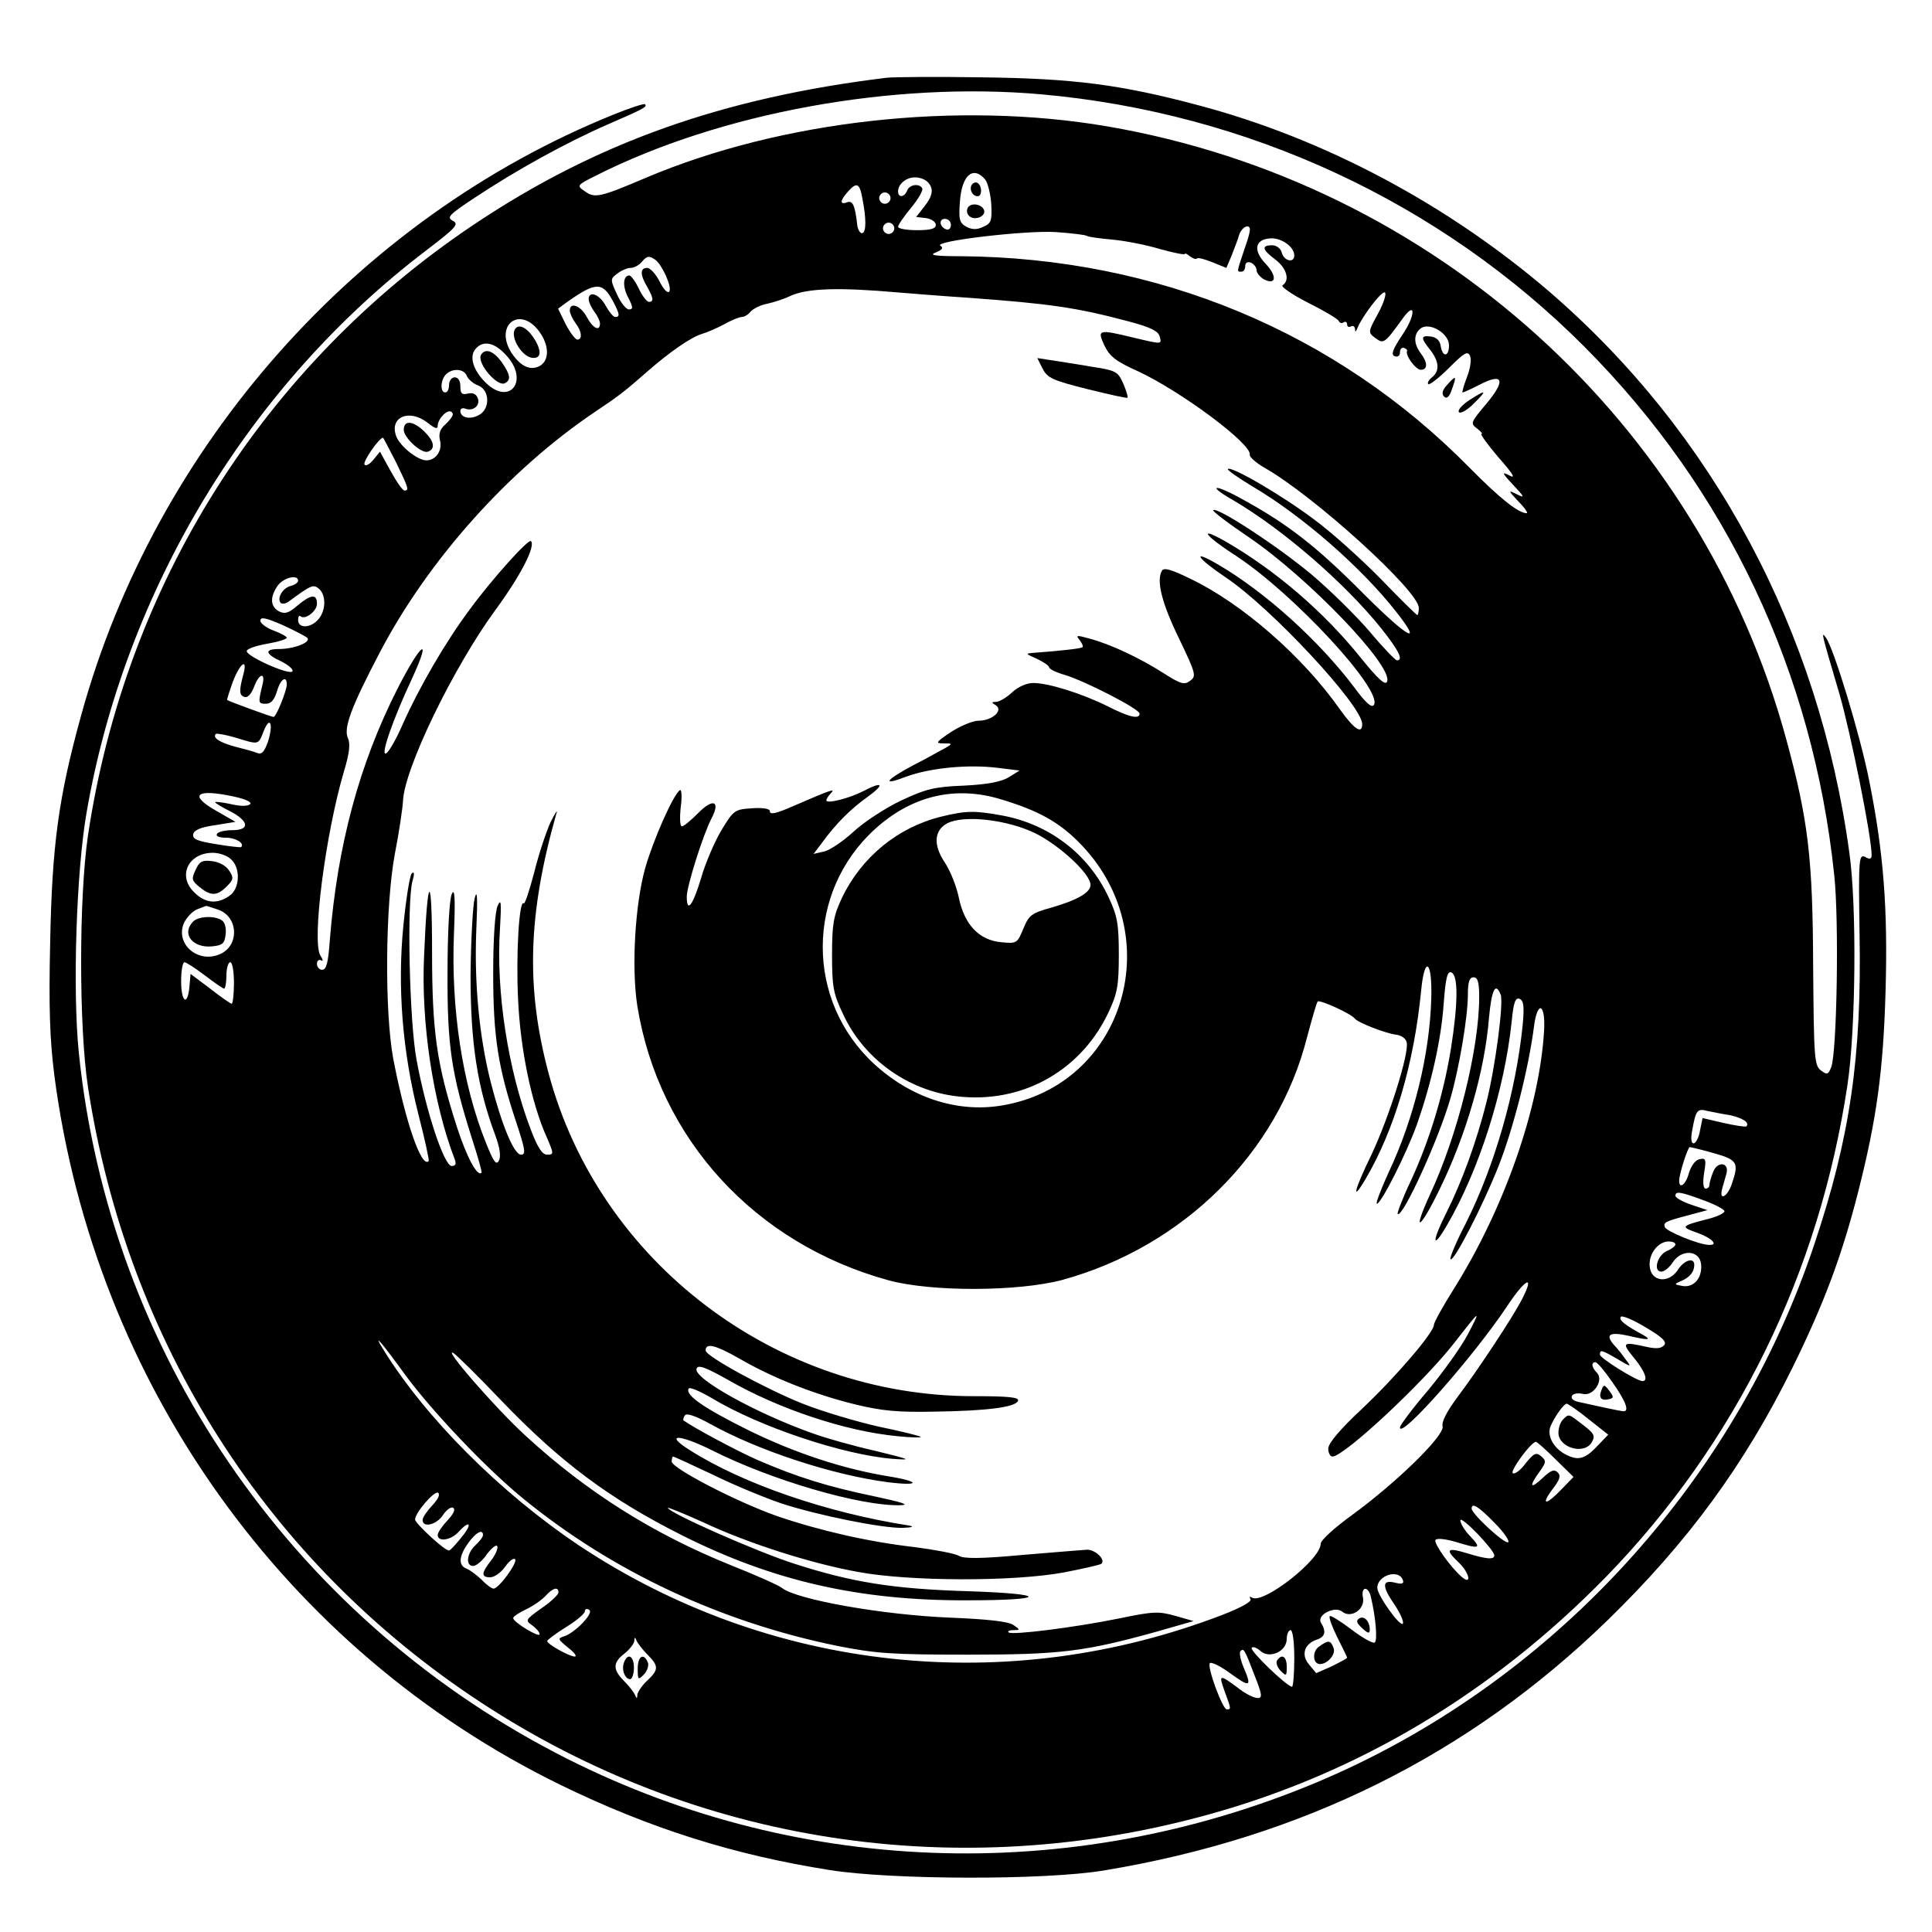 <?xml version="1.0" standalone="no"?>
<!DOCTYPE svg PUBLIC "-//W3C//DTD SVG 20010904//EN"
 "http://www.w3.org/TR/2001/REC-SVG-20010904/DTD/svg10.dtd">
<svg version="1.0" xmlns="http://www.w3.org/2000/svg"
 width="512pt" height="512pt" viewBox="0 0 512 512"
 preserveAspectRatio="xMidYMid meet">
<g transform="translate(0,512) scale(0.1,-0.1)"
fill="#000000" stroke="none">
<path d="M2350 4914 c-435 -53 -771 -172 -1097 -391 -554 -372 -921 -954
-1020 -1618 -24 -165 -24 -505 0 -665 104 -679 476 -1261 1042 -1632 570 -374
1265 -481 1930 -296 397 110 752 323 1051 629 345 355 565 804 640 1304 22
146 25 474 5 615 -80 588 -360 1112 -795 1487 -269 231 -597 406 -930 494
-206 55 -331 71 -571 74 -121 2 -236 1 -255 -1z m410 -44 c547 -49 1058 -286
1440 -670 377 -379 605 -862 661 -1400 13 -122 7 -468 -8 -508 -8 -20 -11 -21
-27 -9 -18 13 -19 32 -21 278 -1 285 -13 386 -71 599 -228 839 -933 1476
-1799 1625 -397 68 -864 16 -1223 -136 -122 -52 -136 -55 -162 -36 -22 15 -22
16 28 41 330 167 787 251 1182 216z m-149 -226 c7 -9 14 -38 16 -65 2 -44 0
-51 -21 -60 -17 -8 -29 -8 -45 0 -18 10 -21 19 -17 68 5 69 35 95 67 57z
m-153 -6 c17 -17 15 -36 -9 -66 l-21 -27 26 -3 c14 -2 26 -10 26 -18 0 -10
-13 -14 -50 -14 -27 0 -50 4 -50 9 0 5 16 28 35 51 19 23 32 46 29 51 -8 14
-34 10 -40 -6 -7 -18 -24 -20 -24 -2 0 19 21 37 45 37 12 0 26 -5 33 -12z
m-173 -42 c11 -55 11 -91 0 -94 -5 -1 -11 8 -13 20 -6 54 -12 67 -27 62 -20
-8 -19 5 2 28 23 26 31 23 38 -16z m75 -1 c0 -8 -7 -15 -15 -15 -8 0 -15 7
-15 15 0 8 7 15 15 15 8 0 15 -7 15 -15z m160 -71 c0 -9 -5 -14 -12 -12 -18 6
-21 28 -4 28 9 0 16 -7 16 -16z m-150 -9 c0 -8 -7 -15 -15 -15 -8 0 -15 7 -15
15 0 8 7 15 15 15 8 0 15 -7 15 -15z m929 -52 c-22 -66 -22 -63 -9 -63 6 0 10
7 10 15 0 9 6 12 15 9 8 -4 15 -12 15 -20 0 -7 9 -18 19 -24 33 -17 36 8 6 40
-34 35 -30 64 8 68 30 4 67 -21 67 -45 0 -21 -27 -15 -33 7 -3 12 -14 20 -26
20 -29 0 -26 -12 9 -38 30 -23 39 -55 19 -68 -6 -3 24 -24 67 -46 44 -22 81
-44 82 -49 2 -5 8 -7 13 -3 5 3 9 0 9 -6 0 -6 5 -8 10 -5 6 3 10 0 11 -7 0 -9
2 -8 6 2 13 32 65 100 73 95 5 -3 -3 -28 -18 -56 -27 -49 -27 -50 -7 -65 22
-16 24 -15 73 53 35 48 33 6 -2 -45 -26 -39 -30 -52 -20 -56 8 -3 14 1 14 10
0 9 5 14 11 12 6 -2 9 -6 8 -8 -6 -11 23 -50 36 -50 19 0 19 19 0 44 -19 25
-19 50 -1 65 23 19 76 -12 76 -44 0 -31 -17 -33 -22 -2 -2 14 -11 23 -25 25
-28 4 -29 -3 -3 -35 24 -31 26 -56 5 -73 -9 -7 -13 -15 -10 -18 3 -3 28 16 55
43 41 41 50 46 56 31 4 -9 0 -35 -9 -57 -8 -21 -13 -39 -11 -39 3 0 23 9 46
21 62 32 69 11 17 -51 -42 -50 -43 -52 -24 -66 10 -8 15 -14 11 -14 -4 0 16
-28 45 -62 39 -44 47 -58 29 -48 -21 11 -20 7 10 -25 30 -32 32 -36 10 -25
-24 12 -24 11 4 -19 17 -17 26 -31 22 -31 -22 0 -71 39 -151 120 -354 360
-827 557 -1349 561 -70 0 -85 3 -66 10 17 7 21 12 12 18 -19 12 226 41 306 36
40 -3 77 -7 82 -10 4 -3 35 -7 68 -10 33 -3 90 -14 126 -25 36 -10 66 -16 66
-13 0 3 6 0 13 -6 8 -6 16 -9 19 -6 3 3 21 -2 41 -10 l37 -15 14 33 c7 19 17
43 20 55 4 12 14 22 21 22 11 0 10 -11 -6 -57z m-1563 -31 c18 -12 45 -72 38
-84 -4 -7 -15 4 -26 26 -10 20 -25 36 -33 36 -19 0 -19 -18 0 -50 17 -30 18
-40 5 -40 -6 0 -18 16 -27 35 -9 19 -21 35 -25 35 -17 0 -19 -29 -3 -59 13
-25 13 -31 2 -31 -8 0 -22 18 -32 40 -18 39 -18 41 1 55 10 8 26 15 35 15 9 0
22 7 29 15 14 17 20 18 36 7z m-110 -113 c17 -33 17 -39 4 -39 -5 0 -16 14
-25 30 -16 30 -45 41 -45 17 0 -7 7 -22 15 -33 8 -10 15 -25 15 -31 0 -23 -19
-13 -35 17 -16 30 -45 41 -45 17 0 -7 7 -22 15 -33 17 -22 19 -44 5 -44 -5 0
-19 18 -31 41 l-20 41 23 17 c78 55 95 55 124 0z m754 26 c25 -2 108 -9 185
-14 219 -16 288 -26 427 -63 56 -15 77 -25 81 -39 6 -22 8 -22 -68 -4 -95 23
-98 22 -78 -21 14 -29 31 -42 89 -68 114 -53 302 -193 296 -221 -1 -6 16 -21
38 -34 130 -73 410 -327 410 -372 0 -10 -2 -19 -4 -19 -2 0 -46 43 -97 96 -52
53 -131 124 -176 157 -82 62 -220 143 -229 134 -3 -2 27 -23 65 -46 131 -77
288 -214 380 -331 75 -95 32 -71 -87 48 -121 122 -199 183 -316 247 -76 43
-102 42 -29 0 132 -77 298 -221 394 -341 46 -58 59 -84 41 -84 -4 0 -37 34
-72 76 -36 42 -106 111 -156 153 -89 74 -249 179 -259 169 -3 -2 40 -35 95
-72 157 -107 382 -341 366 -382 -4 -12 -24 6 -70 63 -98 122 -225 231 -358
308 -76 43 -55 15 29 -39 152 -100 388 -355 364 -394 -5 -9 -21 4 -51 45 -94
125 -237 254 -362 327 -72 42 -57 18 20 -34 120 -80 362 -340 362 -389 0 -28
-21 -14 -59 39 -98 140 -260 281 -396 346 -51 25 -71 31 -76 21 -15 -26 0 -86
46 -180 44 -92 46 -99 29 -111 -15 -12 -25 -9 -72 21 -61 39 -139 76 -196 91
-32 9 -36 9 -25 -4 6 -8 10 -16 8 -19 -4 -4 -62 -10 -129 -15 -24 -2 -23 -2 8
-16 17 -8 32 -18 32 -22 0 -5 19 -14 43 -21 53 -16 197 -90 197 -102 0 -16
-27 -10 -86 20 -69 34 -156 61 -196 61 -17 0 -40 -10 -56 -25 -15 -14 -34 -25
-42 -25 -13 0 -13 -2 -1 -9 21 -14 -10 -41 -46 -41 -15 0 -48 -14 -73 -30 -40
-27 -42 -30 -20 -30 25 0 25 -1 4 -13 -12 -6 -48 -27 -82 -44 -77 -41 -87 -57
-20 -31 63 23 164 33 243 23 l57 -7 -29 -18 c-20 -12 -57 -19 -119 -22 -78 -3
-101 -9 -167 -40 -42 -20 -98 -57 -125 -82 -26 -24 -61 -48 -76 -52 l-30 -7
22 29 c37 51 76 90 121 122 47 34 41 43 -12 15 -37 -19 -97 -34 -97 -24 0 4 6
13 13 20 11 12 -1 8 -98 -34 -50 -22 -65 -25 -65 -14 0 6 -20 9 -47 7 -46 -3
-49 -5 -81 -58 -18 -30 -43 -88 -54 -127 -22 -73 -38 -94 -38 -49 0 27 43 164
66 208 24 46 3 53 -36 13 -19 -19 -38 -35 -43 -35 -5 0 -6 22 -3 51 4 28 2 48
-2 45 -17 -10 -71 -132 -92 -206 -27 -96 -37 -264 -21 -366 57 -352 312 -630
666 -727 114 -31 343 -30 460 1 321 88 572 337 649 644 13 48 25 91 28 94 6 5
88 -32 98 -45 8 -11 83 -40 110 -43 14 -2 26 -10 28 -21 6 -31 -47 -198 -93
-296 -46 -94 -55 -131 -17 -67 77 130 129 306 148 499 9 97 30 83 27 -19 -4
-146 -45 -317 -113 -461 -21 -46 -35 -83 -31 -83 11 0 77 130 106 210 38 109
64 222 71 321 5 68 10 86 20 82 19 -7 18 -83 -1 -203 -20 -122 -57 -243 -106
-349 -22 -46 -37 -86 -35 -88 12 -13 109 198 140 307 23 79 46 216 46 273 0
35 4 47 15 47 11 0 15 -12 15 -52 0 -137 -57 -367 -131 -525 -48 -105 -26 -92
26 15 70 143 120 314 131 455 7 74 17 96 31 61 8 -22 -14 -191 -38 -286 -26
-103 -64 -208 -106 -292 -39 -77 -38 -101 1 -34 86 147 153 359 172 540 5 52
10 65 21 61 11 -5 13 -19 8 -72 -18 -174 -73 -368 -150 -522 -26 -50 -44 -93
-41 -96 8 -9 85 140 127 246 40 101 80 261 94 369 9 72 31 64 27 -9 -12 -205
-106 -473 -240 -686 -29 -46 -52 -88 -52 -94 0 -20 -100 -137 -190 -222 -59
-55 -90 -92 -90 -106 0 -11 5 -21 11 -21 31 0 240 195 322 300 71 91 73 93 37
24 -18 -34 -66 -101 -106 -149 -41 -48 -74 -92 -74 -98 0 -33 197 190 285 323
48 72 73 84 39 18 -23 -46 -119 -191 -172 -261 -28 -38 -42 -65 -39 -77 6 -24
-122 -149 -240 -235 -47 -34 -83 -67 -83 -76 0 -42 -152 -161 -182 -143 -6 4
-8 3 -4 -4 4 -6 -24 -22 -73 -41 -571 -220 -1202 -152 -1706 183 -209 140
-408 339 -520 521 -29 47 -3 17 60 -70 70 -95 213 -246 311 -326 236 -193 524
-328 834 -391 101 -20 144 -23 345 -23 247 0 310 8 504 62 l94 27 -49 14 c-43
12 -57 12 -148 -7 -118 -24 -285 -45 -293 -37 -4 3 2 6 13 6 18 0 18 1 -1 14
-14 9 -68 15 -165 19 -180 7 -410 48 -448 79 -7 6 -67 33 -135 60 -206 83
-382 194 -544 343 -80 73 -223 238 -191 219 8 -5 64 -60 124 -123 159 -166
289 -263 482 -360 241 -121 470 -173 754 -172 215 0 219 17 7 24 -203 6 -312
24 -464 73 -100 32 -335 136 -335 148 0 2 42 -15 93 -38 117 -55 284 -109 412
-132 135 -25 410 -26 545 -1 51 10 96 20 99 23 12 11 -18 39 -40 37 -13 -1
-91 -7 -172 -14 -109 -10 -153 -10 -166 -2 -10 6 -63 16 -117 23 -123 14 -253
44 -364 82 -106 37 -280 127 -280 145 0 7 2 13 4 13 2 0 50 -22 107 -49 57
-28 138 -61 179 -75 98 -32 267 -66 322 -65 24 1 32 3 18 6 -219 34 -442 111
-582 200 -70 44 -28 43 60 -1 157 -79 393 -148 499 -145 26 1 3 8 -72 24 -120
25 -202 50 -310 97 -54 24 -168 85 -194 104 -1 1 0 8 4 13 4 7 28 -1 68 -23
126 -70 323 -135 470 -154 88 -11 87 2 -1 16 -120 20 -244 61 -367 121 -119
59 -170 94 -160 111 3 5 30 -7 61 -25 126 -76 347 -150 479 -161 54 -4 49 -2
-45 21 -58 13 -132 34 -165 46 -153 54 -319 147 -309 172 4 11 23 4 82 -29
135 -78 313 -137 450 -150 37 -4 65 -4 62 -2 -3 3 -52 15 -110 27 -58 13 -150
40 -205 62 -97 39 -255 125 -255 140 0 21 25 15 87 -20 89 -52 200 -96 310
-123 70 -17 113 -21 208 -19 144 2 217 12 223 29 3 9 -25 12 -118 12 -524 0
-992 355 -1126 855 -61 228 -55 423 21 691 3 10 -4 -1 -16 -25 -11 -24 -31
-83 -43 -132 -13 -49 -25 -86 -28 -83 -12 12 -21 -134 -15 -255 6 -131 35
-274 76 -365 19 -44 19 -46 1 -46 -13 0 -25 18 -44 68 -60 158 -92 365 -81
531 4 69 3 81 -6 61 -7 -15 -12 -85 -12 -180 0 -168 13 -250 62 -397 23 -70
25 -83 12 -83 -19 0 -51 78 -80 190 -31 122 -44 262 -39 399 4 92 3 117 -4 91
-5 -19 -10 -111 -11 -205 0 -179 18 -296 65 -422 13 -35 16 -58 10 -69 -7 -13
-14 -3 -34 47 -63 156 -93 357 -85 554 4 97 2 124 -6 105 -6 -14 -11 -102 -11
-205 -1 -196 10 -269 64 -440 16 -49 28 -91 26 -93 -11 -11 -39 41 -65 121
-54 168 -66 253 -66 466 0 214 -12 209 -21 -9 -9 -180 24 -394 81 -542 5 -13
2 -18 -8 -18 -20 0 -68 145 -93 281 -19 100 -26 416 -11 474 6 20 5 27 -2 20
-5 -5 -15 -67 -22 -138 -16 -161 -3 -332 40 -501 17 -66 29 -121 27 -123 -19
-20 -62 105 -94 272 -23 125 -21 403 4 540 12 61 21 124 22 142 3 85 133 354
246 508 66 90 106 168 93 181 -6 7 -102 -99 -162 -181 -65 -87 -135 -208 -178
-305 -18 -41 -38 -76 -45 -77 -13 -3 19 90 70 199 54 117 24 96 -39 -28 -101
-199 -159 -415 -179 -666 -4 -58 -9 -78 -20 -78 -8 0 -14 7 -14 16 0 8 5 12
11 9 6 -4 5 2 -2 13 -23 37 13 319 62 486 15 49 18 75 11 90 -12 26 8 81 84
226 128 245 342 485 573 640 60 40 78 54 136 105 57 50 115 91 145 100 14 4
41 16 60 26 19 11 40 19 46 19 6 0 17 6 23 14 7 8 27 18 44 21 18 4 46 13 62
21 45 20 125 23 285 9z m-950 -105 c26 -36 26 -76 0 -90 -25 -13 -50 -1 -74
34 -48 75 23 128 74 56z m-89 -61 c63 -67 10 -137 -55 -72 -32 32 -43 68 -26
88 20 24 50 18 81 -16z m-104 -55 c3 -8 16 -20 29 -25 32 -11 34 -63 3 -79
-23 -13 -49 -7 -49 11 0 6 6 9 13 6 21 -8 41 9 33 28 -4 11 -13 15 -26 12 -16
-4 -20 0 -20 19 0 15 -6 24 -15 24 -8 0 -15 -9 -15 -20 0 -11 -4 -20 -10 -20
-14 0 -13 33 2 48 17 17 48 15 55 -4z m-37 -102 c0 -5 -9 -17 -20 -27 -14 -12
-18 -25 -14 -42 7 -27 -11 -53 -36 -53 -23 0 -70 37 -80 64 -19 51 35 74 84
35 19 -15 26 -17 26 -7 0 15 19 38 32 38 4 0 8 -4 8 -8z m-151 -126 c33 -68
36 -76 23 -76 -5 0 -21 23 -37 52 l-28 51 -18 -22 c-10 -12 -20 -17 -23 -12
-5 8 39 71 49 71 1 0 16 -29 34 -64z m-259 -315 c0 -5 -9 -11 -20 -14 -21 -5
-37 -33 -26 -45 4 -3 13 -2 20 3 61 45 66 47 81 35 20 -17 19 -59 -2 -82 -20
-23 -53 -24 -53 -1 0 9 3 13 6 10 12 -11 44 13 44 33 0 27 -16 25 -52 -5 -23
-20 -33 -23 -49 -15 -23 13 -24 38 -3 68 15 21 54 31 54 13z m24 -151 c12 -12
-35 -30 -75 -30 -39 0 -37 -13 7 -33 19 -10 32 -21 29 -26 -7 -12 -125 41
-121 54 1 6 26 14 54 19 29 5 52 12 52 16 0 3 -16 12 -35 19 -19 7 -35 19 -35
26 0 11 14 8 58 -11 31 -14 61 -30 66 -34z m-169 -97 c-12 -44 -11 -56 3 -60
8 -3 18 8 25 26 14 38 32 41 22 4 -11 -46 -11 -48 10 -48 13 0 22 10 29 33 9
32 26 44 26 18 0 -16 -28 -86 -35 -86 -5 0 -118 41 -123 45 -1 1 6 23 15 48
19 50 40 65 28 20z m65 -179 c-9 -25 -16 -34 -27 -30 -9 4 -35 11 -59 17 -41
11 -62 24 -52 34 2 2 26 -2 53 -10 62 -19 59 -20 74 18 17 42 26 18 11 -29z
m-90 -145 c32 -7 48 -15 43 -20 -6 -6 -26 -6 -51 0 -23 5 -42 7 -42 5 0 -2 18
-13 40 -24 50 -26 53 -50 6 -50 -19 0 -38 -4 -41 -10 -4 -6 6 -10 24 -10 26 0
50 -15 40 -25 -2 -1 -32 2 -67 8 -49 8 -62 13 -60 26 2 11 20 19 57 24 l55 9
-47 27 c-79 44 -59 62 43 40z m2035 -8 c96 -29 150 -59 203 -112 243 -243 124
-646 -205 -699 -117 -19 -239 21 -336 110 -183 168 -182 456 2 623 98 89 214
116 336 78z m-2043 -158 c26 -23 24 -78 -4 -97 -32 -23 -65 -20 -94 10 -44 43
-15 104 50 104 16 0 38 -7 48 -17z m-33 -134 c53 -19 56 -96 3 -118 -59 -25
-119 29 -94 84 7 14 22 30 34 35 13 5 23 9 24 9 1 1 15 -4 33 -10z m-36 -174
c25 -19 48 -35 51 -35 3 0 6 16 6 35 0 19 5 35 10 35 6 0 10 -25 10 -55 0 -30
-3 -55 -6 -55 -3 0 -29 18 -57 40 l-52 39 -3 -34 c-5 -53 -22 -41 -22 15 0 28
4 50 9 50 4 0 29 -16 54 -35z m4040 -370 c34 -7 55 -20 45 -30 -2 -2 -29 2
-60 9 l-56 13 -7 -34 c-3 -18 -11 -33 -17 -33 -6 0 -8 13 -3 37 9 50 13 56 39
49 11 -2 38 -8 59 -11z m-41 -101 c63 -18 67 -25 47 -83 -12 -34 -34 -44 -25
-11 3 11 8 28 11 39 9 31 -24 35 -35 5 -6 -14 -10 -30 -10 -35 0 -5 -5 -9 -10
-9 -6 0 -8 16 -4 41 6 36 5 41 -12 37 -11 -2 -22 -17 -28 -36 -8 -31 -26 -45
-26 -21 0 18 23 89 28 89 3 0 32 -7 64 -16z m-27 -125 c30 -11 55 -24 55 -29
0 -5 -19 -14 -42 -20 -74 -19 -76 -21 -30 -37 39 -14 58 -34 30 -32 -28 1
-112 36 -116 47 -4 13 0 15 68 33 l45 12 -42 14 c-24 8 -43 19 -43 24 0 13 13
11 75 -12z m-75 -117 c0 -4 -10 -12 -22 -17 -26 -11 -38 -55 -15 -55 8 0 22
12 31 26 23 34 70 31 74 -6 4 -36 -19 -63 -49 -58 -23 4 -23 5 -4 13 23 10 35
24 35 43 0 21 -27 13 -44 -14 -24 -36 -70 -31 -74 9 -4 33 22 67 50 67 10 0
18 -3 18 -8z m-30 -267 c-8 -9 -21 -10 -48 -4 -62 14 -65 11 -33 -28 30 -36
40 -63 24 -63 -16 0 -113 61 -113 70 0 14 4 13 47 -12 35 -21 37 -21 23 -3 -8
11 -22 30 -33 41 -24 28 -11 35 39 24 51 -12 63 -12 39 2 -48 26 -65 39 -60
48 3 5 32 -7 65 -27 46 -27 58 -39 50 -48z m-137 -98 c36 -51 45 -77 30 -77
-7 0 -58 11 -121 25 -13 3 -20 10 -16 16 3 6 16 8 29 5 28 -7 56 37 37 56 -14
14 -16 28 -4 28 5 0 25 -24 45 -53z m-63 -98 l52 -41 -24 -25 c-37 -40 -54
-45 -88 -28 -33 17 -51 50 -41 75 10 24 35 60 43 60 3 0 30 -18 58 -41z m-88
-106 l48 -47 -32 -33 c-41 -43 -56 -43 -24 0 20 26 23 36 14 45 -9 9 -18 6
-40 -15 -33 -31 -37 -23 -8 17 18 25 18 29 4 41 -13 11 -19 8 -41 -19 -13 -18
-29 -30 -34 -26 -8 5 47 81 61 83 2 1 26 -20 52 -46z m-2976 -122 c-14 -15
-26 -32 -26 -39 0 -22 37 -13 54 13 9 14 22 23 27 19 7 -4 0 -17 -15 -33 -14
-15 -26 -32 -26 -39 0 -19 35 -14 55 8 31 34 38 22 8 -14 -15 -19 -30 -35 -33
-35 -10 -2 -90 72 -90 82 0 18 51 77 61 71 6 -4 0 -17 -15 -33z m2814 -46 c24
-24 41 -48 37 -52 -8 -7 -97 75 -97 89 0 17 18 6 60 -37z m0 -87 c0 -12 -21
-10 -73 6 -53 16 -58 10 -22 -24 28 -26 37 -62 10 -40 -30 25 -76 90 -71 99 4
5 25 3 53 -5 65 -20 70 -18 40 14 -15 15 -27 35 -27 43 1 14 90 -78 90 -93z
m-2680 54 c0 -5 -9 -17 -20 -27 -23 -21 -27 -55 -6 -55 8 0 25 14 37 32 13 17
25 26 27 20 2 -7 -6 -24 -17 -38 -26 -33 -26 -44 -2 -44 11 0 28 12 39 27 11
16 23 25 27 21 8 -8 -43 -78 -57 -78 -5 0 -20 11 -32 24 -13 12 -31 26 -40 29
-22 9 -20 33 5 68 20 28 39 38 39 21z m2438 -120 c3 -9 -3 -11 -22 -6 -34 8
-34 -10 0 -59 14 -21 24 -43 22 -49 -5 -14 -68 74 -68 94 0 34 58 51 68 20z
m-2238 -32 c0 -6 -20 -25 -45 -42 -42 -30 -44 -32 -25 -45 11 -8 20 -18 20
-24 0 -10 -70 32 -70 43 0 4 15 14 34 23 19 9 42 25 52 36 19 21 34 25 34 9z
m2153 -12 c13 -55 18 -116 10 -121 -5 -3 -33 13 -62 35 -29 22 -55 38 -57 35
-3 -3 6 -28 20 -56 14 -28 26 -52 26 -54 0 -2 -19 -12 -41 -23 l-41 -18 -19
23 c-22 26 -12 55 21 66 22 7 25 22 11 44 -13 21 36 46 56 30 23 -19 61 6 55
37 -6 30 14 32 21 2z m-2089 -69 c-15 -16 -37 -32 -48 -35 -19 -6 -18 -8 9
-30 17 -13 25 -24 18 -24 -14 0 -73 33 -73 41 0 3 23 20 50 37 28 17 50 36 50
42 0 6 5 8 11 4 7 -4 0 -17 -17 -35z m1886 -94 c0 -41 -3 -75 -6 -75 -13 0
-112 95 -107 103 3 4 13 1 23 -8 24 -22 70 -2 70 32 0 12 5 23 10 23 6 0 10
-32 10 -75z m-1714 10 c30 -30 30 -40 -1 -69 -14 -13 -25 -30 -26 -37 0 -11
-2 -11 -6 -1 -3 7 -16 24 -29 37 -31 31 -30 49 1 73 14 11 25 26 26 33 0 11 2
11 6 1 3 -7 16 -24 29 -37z m1608 -53 c21 -53 22 -62 9 -62 -9 0 -30 10 -47
23 -55 41 -57 41 -41 -4 18 -49 18 -49 6 -49 -11 0 -52 111 -45 122 3 5 28 -7
55 -27 53 -38 57 -36 34 18 -8 19 -11 37 -8 41 9 9 11 6 37 -62z"/>
<path d="M2575 4630 c-7 -12 2 -30 16 -30 12 0 12 27 0 35 -5 3 -12 1 -16 -5z"/>
<path d="M2565 4570 c-4 -7 -3 -16 3 -22 14 -14 45 -2 40 15 -6 16 -34 21 -43
7z"/>
<path d="M3835 4100 c-13 -14 -15 -24 -8 -31 7 -7 14 -1 21 20 13 36 11 38
-13 11z"/>
<path d="M3893 4059 c-18 -12 -30 -25 -27 -31 3 -5 19 3 35 18 42 41 40 44 -8
13z"/>
<path d="M2763 4143 c13 -25 27 -31 118 -54 57 -14 105 -25 107 -23 2 1 -3 18
-11 37 -15 33 -18 35 -89 46 -40 7 -88 14 -106 17 l-33 5 14 -28z"/>
<path d="M1363 4244 c-8 -23 21 -68 46 -72 26 -4 28 18 5 53 -20 30 -43 39
-51 19z"/>
<path d="M1275 4180 c-13 -21 44 -88 64 -75 16 9 13 23 -10 56 -21 29 -43 37
-54 19z"/>
<path d="M1070 3981 c0 -21 47 -64 64 -58 20 7 17 27 -8 52 -30 30 -56 33 -56
6z"/>
<path d="M2495 2956 c-115 -28 -212 -107 -264 -216 -22 -47 -26 -68 -26 -150
0 -84 3 -103 29 -157 57 -124 181 -210 319 -220 166 -13 315 75 385 225 23 49
27 70 27 152 0 82 -4 103 -27 152 -53 114 -157 194 -283 217 -71 13 -95 13
-160 -3z m248 -44 c65 -32 147 -108 147 -137 0 -20 -34 -40 -103 -60 -54 -15
-60 -20 -75 -56 -16 -39 -18 -40 -58 -36 -59 5 -98 46 -113 118 -6 30 -23 72
-37 93 -31 46 -29 85 6 104 44 23 159 10 233 -26z"/>
<path d="M518 2814 c-11 -23 -10 -28 11 -45 30 -24 46 -24 72 2 18 18 19 23 6
42 -8 13 -27 23 -46 25 -25 3 -33 -1 -43 -24z"/>
<path d="M512 2678 c-32 -32 -2 -71 50 -66 28 3 33 7 36 32 2 16 -2 32 -10 37
-19 13 -62 11 -76 -3z"/>
<path d="M4244 1436 c-8 -20 -1 -29 20 -24 13 3 13 6 1 22 -13 17 -15 18 -21
2z"/>
<path d="M4142 1358 c-7 -7 -12 -22 -12 -35 0 -40 70 -60 89 -24 9 16 5 23
-24 45 -39 30 -37 30 -53 14z"/>
<path d="M3602 831 c-9 -6 -7 -12 8 -26 15 -14 20 -15 20 -4 0 23 -15 38 -28
30z"/>
<path d="M3495 756 c-18 -13 -16 -46 3 -46 20 0 43 26 36 43 -8 21 -14 21 -39
3z"/>
<path d="M3384 719 c-3 -6 1 -18 10 -27 15 -15 16 -14 16 11 0 27 -13 36 -26
16z"/>
<path d="M1654 715 c-8 -19 2 -45 16 -45 5 0 10 14 10 30 0 31 -16 41 -26 15z"/>
<path d="M1690 698 c0 -30 1 -31 16 -16 9 9 14 24 11 32 -11 27 -27 17 -27
-16z"/>
<path d="M1625 4816 c-680 -275 -1214 -878 -1410 -1592 -60 -217 -77 -344 -82
-599 -4 -177 -1 -259 11 -355 107 -817 611 -1523 1341 -1880 236 -115 460
-186 715 -226 164 -26 569 -27 725 -1 527 87 967 306 1334 662 214 208 364
413 491 670 84 171 131 296 175 469 48 190 66 316 72 532 6 215 -5 363 -43
553 -24 122 -94 352 -115 381 -14 19 -12 13 36 -150 30 -105 85 -377 85 -426
0 -11 -5 -12 -17 -5 -17 8 -18 -4 -15 -204 6 -325 -25 -539 -119 -820 -213
-640 -703 -1170 -1321 -1429 -657 -275 -1391 -247 -2014 78 -708 369 -1184
1066 -1265 1855 -17 165 -7 483 21 641 103 589 431 1130 899 1486 80 61 88 70
71 79 -17 9 -10 16 58 61 110 73 242 146 352 194 99 43 106 47 99 54 -2 2 -40
-10 -84 -28z"/>
</g>
</svg>
